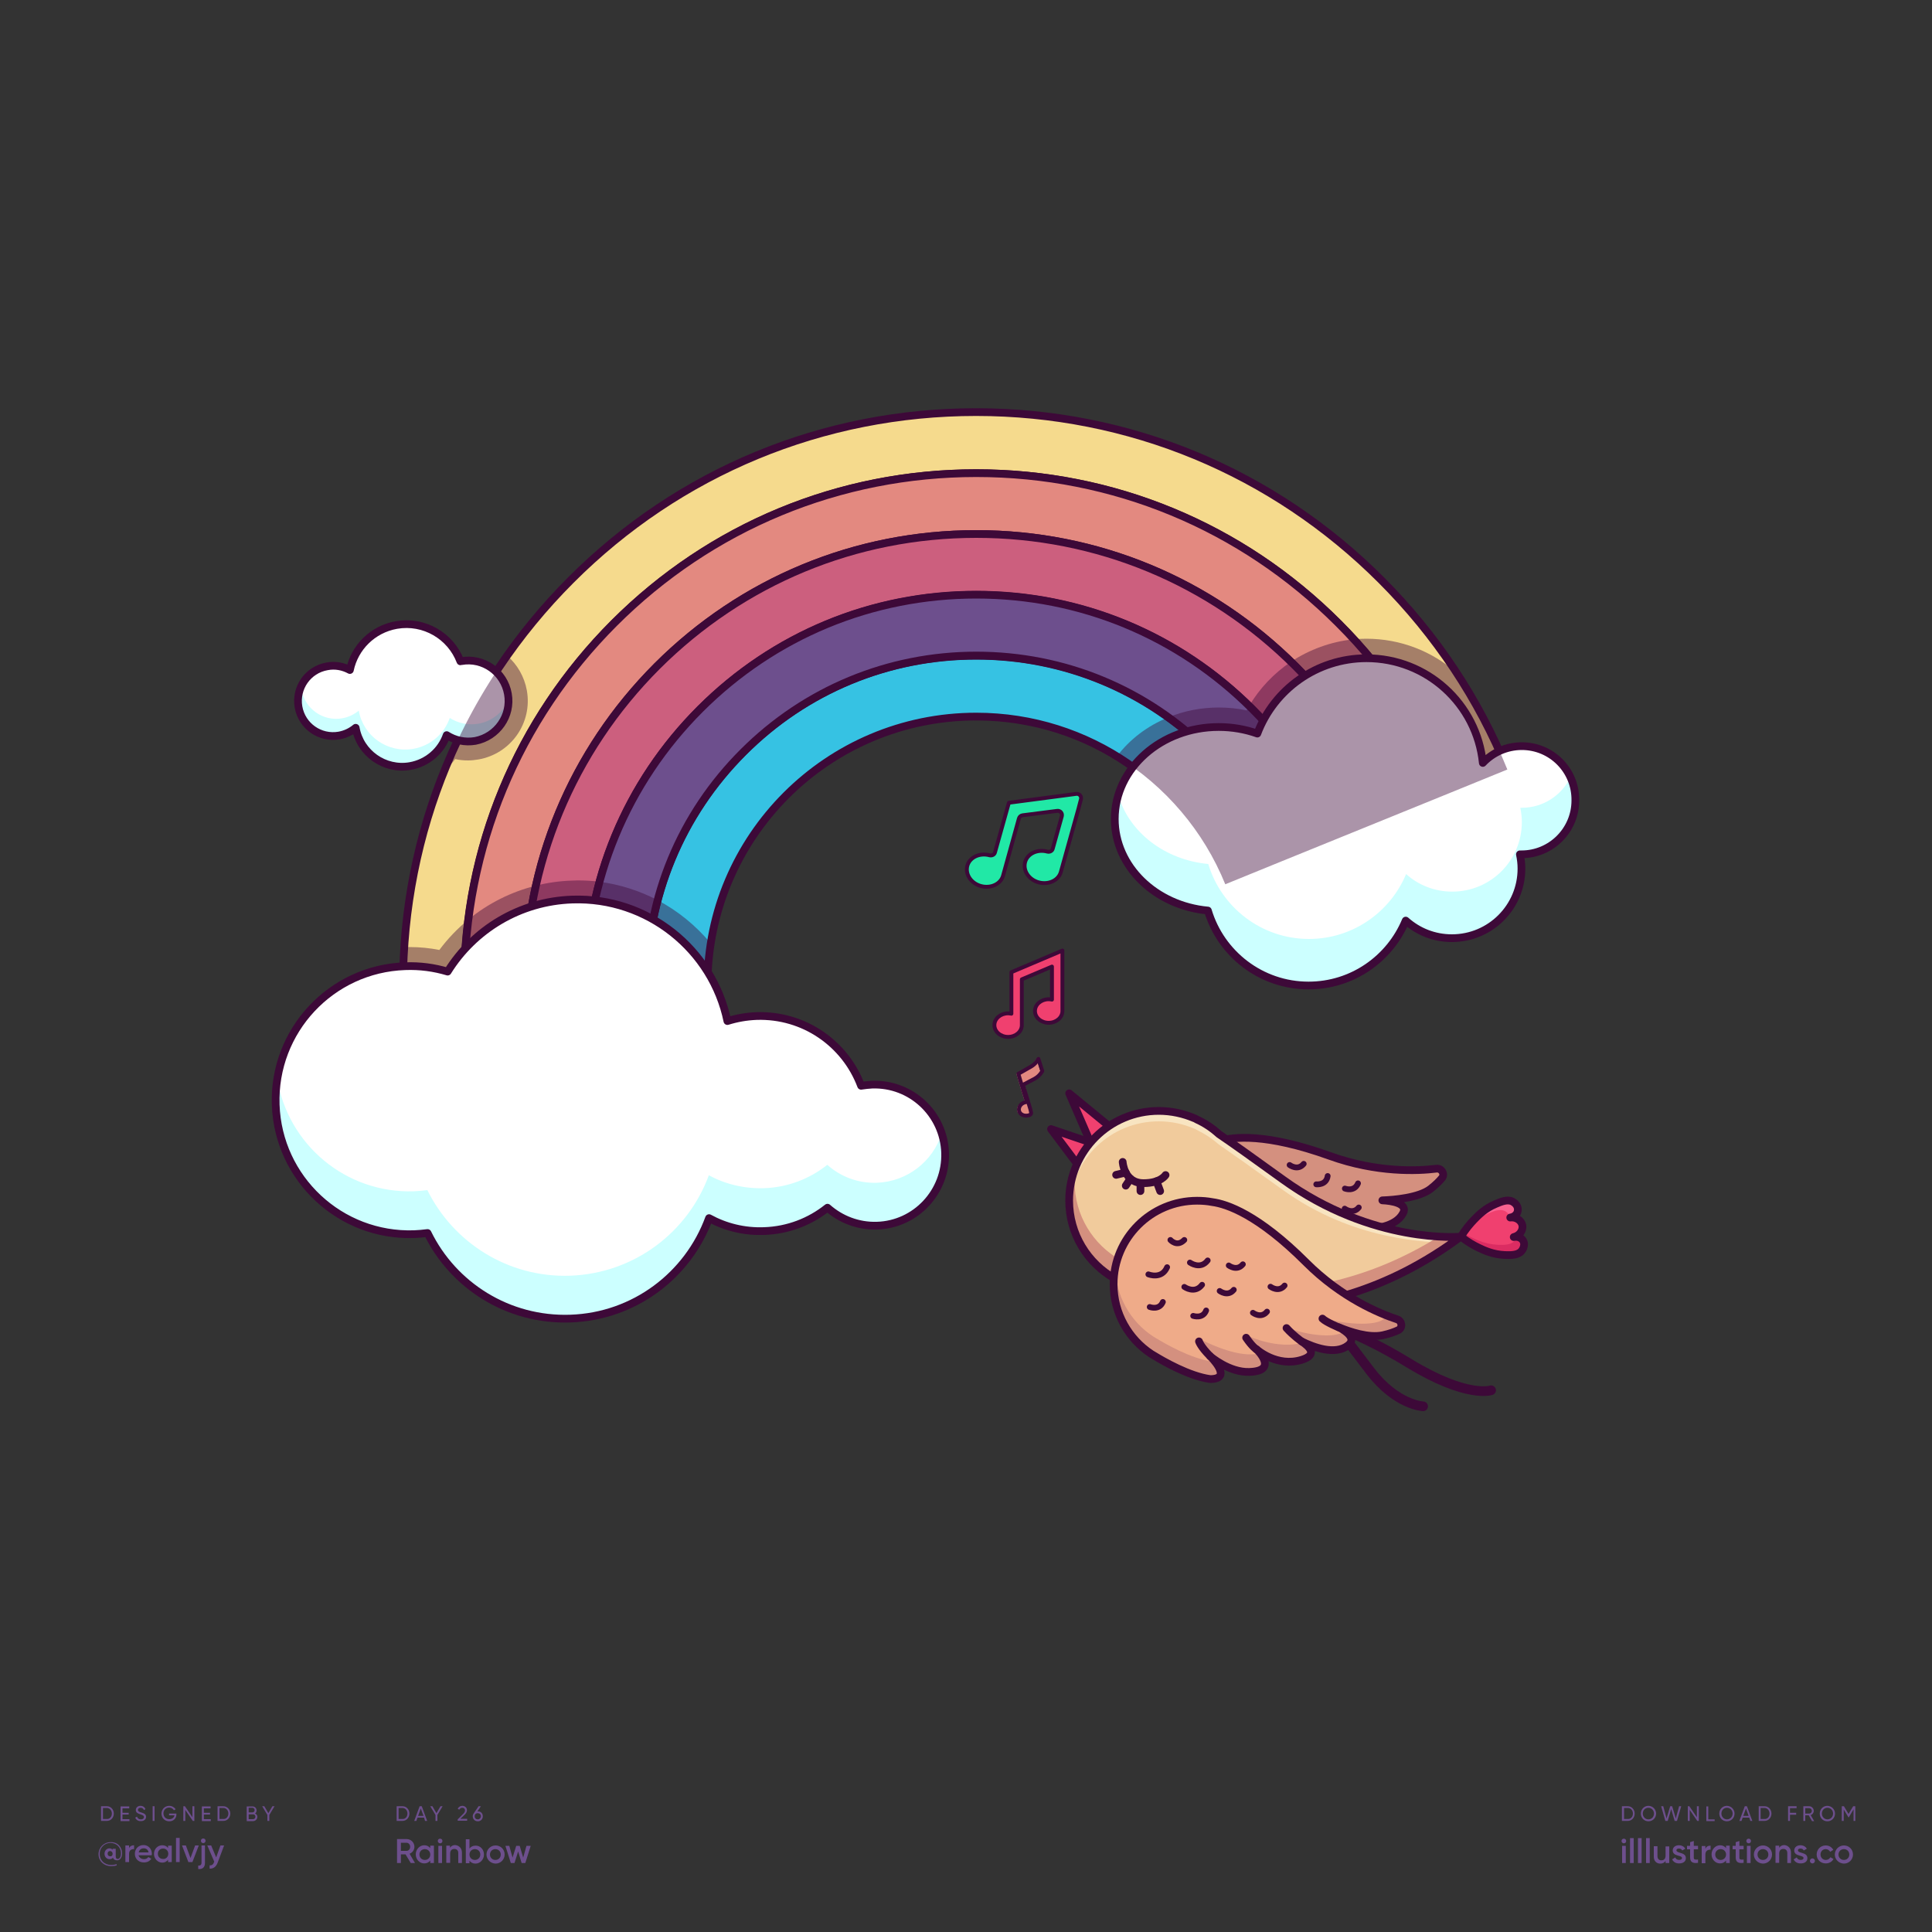 <?xml version="1.0" encoding="utf-8"?>
<!-- Generator: Adobe Illustrator 23.1.1, SVG Export Plug-In . SVG Version: 6.00 Build 0)  -->
<svg version="1.1" id="Layer_1" xmlns="http://www.w3.org/2000/svg" xmlns:xlink="http://www.w3.org/1999/xlink" x="0px" y="0px"
	 viewBox="0 0 1000 1000" style="enable-background:new 0 0 1000 1000;" xml:space="preserve">
<rect x="0" y="0" width="1000" height="1000" fill="#333333" stroke="none"/>
<style type="text/css">
	.st1{fill:#F5DA8D;}
	.st2{fill:none;stroke:#3D0938;stroke-width:4;stroke-linecap:round;stroke-linejoin:round;stroke-miterlimit:10;}
	.st3{fill:#E38980;}
	.st4{fill:#CC5F7E;}
	.st5{fill:#36C2E3;}
	.st6{fill:#6D4F8D;}
	.st7{fill:none;stroke:#3D0938;stroke-width:6;stroke-linecap:round;stroke-linejoin:round;stroke-miterlimit:10;}
	.st8{fill:#FFFFFF;}
	.st9{fill:#CCFFFF;}
	.st10{opacity:0.43;fill:#3D0938;}
	.st11{fill:#F0406F;}
	.st12{fill:#D4907F;}
	.st13{fill:none;stroke:#3D0938;stroke-width:5;stroke-linecap:round;stroke-linejoin:round;stroke-miterlimit:10;}
	.st14{fill:#DB2C62;}
	.st15{fill:#F96291;}
	.st16{fill:#F1CB9C;}
	.st17{fill:#F8E4C1;}
	.st18{fill:#EFAB89;}
	.st19{fill:none;stroke:#3D0938;stroke-width:3;stroke-linecap:round;stroke-linejoin:round;stroke-miterlimit:10;}
	.st20{fill:none;stroke:#3D0938;stroke-width:2;stroke-linecap:round;stroke-linejoin:round;stroke-miterlimit:10;}
	.st21{fill:#21E8A6;}
</style>
<g>
	<path id="XMLID_14_" class="st1" d="M259.6,609.9c-12.7-31.3-19.4-65.1-19.4-100c0-70.8,27.6-137.4,77.6-187.4
		c50.1-50.1,116.6-77.6,187.4-77.6s137.4,27.6,187.4,77.6c25.5,25.5,45.1,55.2,58.3,87.6l29.2-11.9c-14.7-36.2-36.7-69.5-65.2-98
		c-56-56-130.5-86.9-209.7-86.9s-153.7,30.8-209.7,86.9c-56,56-86.9,130.5-86.9,209.7c0,39,7.5,76.8,21.7,111.8L259.6,609.9z"/>
	<path id="XMLID_22_" class="st2" d="M259.6,609.9c-12.7-31.3-19.4-65.1-19.4-100c0-70.8,27.6-137.4,77.6-187.4
		c50.1-50.1,116.6-77.6,187.4-77.6s137.4,27.6,187.4,77.6c25.5,25.5,45.1,55.2,58.3,87.6l29.2-11.9c-14.7-36.2-36.7-69.5-65.2-98
		c-56-56-130.5-86.9-209.7-86.9s-153.7,30.8-209.7,86.9c-56,56-86.9,130.5-86.9,209.7c0,39,7.5,76.8,21.7,111.8L259.6,609.9z"/>
	<path id="XMLID_19_" class="st3" d="M288.8,598.1c-11.2-27.6-17.1-57.4-17.1-88.1c0-62.4,24.3-121,68.4-165.2
		c44.1-44.1,102.8-68.4,165.2-68.4s121,24.3,165.2,68.4c22.5,22.5,39.8,48.7,51.3,77.2l29.2-11.9c-13.2-32.4-32.8-62.2-58.3-87.6
		c-50.1-50.1-116.6-77.6-187.4-77.6s-137.4,27.6-187.4,77.6c-50.1,50.1-77.6,116.6-77.6,187.4c0,34.8,6.7,68.6,19.4,100L288.8,598.1
		z"/>
	<path id="XMLID_26_" class="st2" d="M288.8,598.1c-11.2-27.6-17.1-57.4-17.1-88.1c0-62.4,24.3-121,68.4-165.2
		c44.1-44.1,102.8-68.4,165.2-68.4s121,24.3,165.2,68.4c22.5,22.5,39.8,48.7,51.3,77.2l29.2-11.9c-13.2-32.4-32.8-62.2-58.3-87.6
		c-50.1-50.1-116.6-77.6-187.4-77.6s-137.4,27.6-187.4,77.6c-50.1,50.1-77.6,116.6-77.6,187.4c0,34.8,6.7,68.6,19.4,100L288.8,598.1
		z"/>
	<path id="XMLID_21_" class="st4" d="M318,586.2c-9.7-23.9-14.8-49.7-14.8-76.2c0-54,21-104.7,59.2-142.9
		c38.2-38.2,88.9-59.2,142.9-59.2c54,0,104.7,21,142.9,59.2c19.4,19.4,34.4,42.1,44.4,66.8l29.2-11.9
		c-11.6-28.6-28.9-54.8-51.3-77.2c-44.1-44.1-102.8-68.4-165.2-68.4s-121,24.3-165.2,68.4C296,388.9,271.7,447.6,271.7,510
		c0,30.7,5.9,60.5,17.1,88.1L318,586.2z"/>
	<path id="XMLID_18_" class="st2" d="M318,586.2c-9.7-23.9-14.8-49.7-14.8-76.2c0-54,21-104.7,59.2-142.9
		c38.2-38.2,88.9-59.2,142.9-59.2c54,0,104.7,21,142.9,59.2c19.4,19.4,34.4,42.1,44.4,66.8l29.2-11.9
		c-11.6-28.6-28.9-54.8-51.3-77.2c-44.1-44.1-102.8-68.4-165.2-68.4s-121,24.3-165.2,68.4C296,388.9,271.7,447.6,271.7,510
		c0,30.7,5.9,60.5,17.1,88.1L318,586.2z"/>
	<path id="XMLID_24_" class="st5" d="M376.4,562.5c-6.6-16.2-10.2-33.9-10.2-52.5c0-76.8,62.3-139.1,139.1-139.1
		c58.3,0,108.2,35.9,128.9,86.8l29.2-11.9c-8.5-20.9-21.1-40-37.5-56.4c-32.2-32.2-75.1-50-120.6-50c-45.6,0-88.4,17.7-120.6,50
		c-32.2,32.2-50,75.1-50,120.6c0,22.4,4.3,44.2,12.5,64.4L376.4,562.5z"/>
	<path id="XMLID_17_" class="st2" d="M376.4,562.5c-6.6-16.2-10.2-33.9-10.2-52.5c0-76.8,62.3-139.1,139.1-139.1
		c58.3,0,108.2,35.9,128.9,86.8l29.2-11.9c-8.5-20.9-21.1-40-37.5-56.4c-32.2-32.2-75.1-50-120.6-50c-45.6,0-88.4,17.7-120.6,50
		c-32.2,32.2-50,75.1-50,120.6c0,22.4,4.3,44.2,12.5,64.4L376.4,562.5z"/>
	<path id="XMLID_23_" class="st6" d="M347.2,574.3c-8.2-20.2-12.5-41.9-12.5-64.4c0-45.6,17.7-88.4,50-120.6
		c32.2-32.2,75.1-50,120.6-50c45.6,0,88.4,17.7,120.6,50c16.4,16.4,29,35.6,37.5,56.4l29.2-11.9c-10-24.7-25-47.4-44.4-66.8
		c-38.2-38.2-88.9-59.2-142.9-59.2c-54,0-104.7,21-142.9,59.2c-38.2,38.2-59.2,88.9-59.2,142.9c0,26.6,5.1,52.3,14.8,76.2
		L347.2,574.3z"/>
	<path id="XMLID_1_" class="st2" d="M347.2,574.3c-8.2-20.2-12.5-41.9-12.5-64.4c0-45.6,17.7-88.4,50-120.6
		c32.2-32.2,75.1-50,120.6-50c45.6,0,88.4,17.7,120.6,50c16.4,16.4,29,35.6,37.5,56.4l29.2-11.9c-10-24.7-25-47.4-44.4-66.8
		c-38.2-38.2-88.9-59.2-142.9-59.2c-54,0-104.7,21-142.9,59.2c-38.2,38.2-59.2,88.9-59.2,142.9c0,26.6,5.1,52.3,14.8,76.2
		L347.2,574.3z"/>
</g>
<line id="XMLID_11_" class="st7" x1="345.8" y1="539" x2="375.2" y2="539"/>
<line id="XMLID_12_" class="st7" x1="368.3" y1="539" x2="397.6" y2="539"/>
<path id="XMLID_15_" class="st8" d="M787.7,386.2c-7.9,0-15.1,3.3-20.2,8.7c-3.1-30.5-28.9-54.2-60.2-54.2
	c-25.8,0-47.9,16.2-56.5,39c-6.2-2.2-12.9-3.4-20-3.4c-29.7,0-53.8,21.3-53.8,47.6c0,24.6,21.1,44.9,48.2,47.4
	c6.7,22.4,27.5,38.8,52.1,38.8c22.7,0,42.1-13.9,50.3-33.6c6.4,5.7,14.7,9.1,23.9,9.1c19.9,0,36-16.1,36-36c0-2.6-0.3-5-0.8-7.4
	c0.3,0,0.5,0,0.8,0c15.4,0,27.9-12.5,27.9-27.9C815.6,398.7,803.1,386.2,787.7,386.2z"/>
<path id="XMLID_29_" class="st9" d="M787.7,418.1c-0.3,0-0.5,0-0.8,0c0.5,2.4,0.8,4.9,0.8,7.4c0,19.9-16.1,36-36,36
	c-9.2,0-17.6-3.4-23.9-9.1c-8.2,19.7-27.6,33.6-50.3,33.6c-24.6,0-45.4-16.4-52.1-38.8c-22.5-2.1-40.9-16.4-46.5-35.4
	c-1.1,3.8-1.7,7.9-1.7,12c0,24.6,21.1,44.9,48.2,47.4c6.7,22.4,27.5,38.8,52.1,38.8c22.7,0,42.1-13.9,50.3-33.6
	c6.4,5.7,14.7,9.1,23.9,9.1c19.9,0,36-16.1,36-36c0-2.6-0.3-5-0.8-7.4c0.3,0,0.5,0,0.8,0c15.4,0,27.9-12.5,27.9-27.9
	c0-4.3-1-8.4-2.7-12C808.4,411.6,798.8,418.1,787.7,418.1z"/>
<path id="XMLID_176_" class="st10" d="M780.2,398.3L751,410.2l-87.6,35.6l-29.2,11.9c-11.2-27.6-31-50.8-56.1-66.2
	c6.6-8.8,15.8-15.8,26.6-20.2c8-3.3,16.9-5.1,26.2-5.1c4.9,0,9.7,0.5,14.4,1.5c0.4-0.7,0.8-1.5,1.2-2.2c5.4-9.2,12.9-17,21.6-22.9
	c9.6-6.4,20.8-10.5,32.5-11.7c2.2-0.2,4.4-0.3,6.6-0.3c17.7,0,34,6.5,46.4,17.4C764.2,363.9,773.1,380.8,780.2,398.3z"/>
<path id="XMLID_16_" class="st2" d="M787.7,386.2c-7.9,0-15.1,3.3-20.2,8.7c-3.1-30.5-28.9-54.2-60.2-54.2
	c-25.8,0-47.9,16.2-56.5,39c-6.2-2.2-12.9-3.4-20-3.4c-29.7,0-53.8,21.3-53.8,47.6c0,24.6,21.1,44.9,48.2,47.4
	c6.7,22.4,27.5,38.8,52.1,38.8c22.7,0,42.1-13.9,50.3-33.6c6.4,5.7,14.7,9.1,23.9,9.1c19.9,0,36-16.1,36-36c0-2.6-0.3-5-0.8-7.4
	c0.3,0,0.5,0,0.8,0c15.4,0,27.9-12.5,27.9-27.9C815.6,398.7,803.1,386.2,787.7,386.2z"/>
<path id="XMLID_175_" class="st10" d="M376.4,562.5l-29.2,11.9l-58.4,23.7L259.6,610l-29.2,11.9c-14.3-35-21.7-72.9-21.7-111.8
	c0-6.7,0.2-13.3,0.7-19.9c0.9,0,1.8,0,2.7,0c5.2,0,10.3,0.5,15.3,1.5c4.4-5.9,9.4-11.1,15-15.7c10.2-8.4,22.2-14.4,35-17.6
	c6-1.5,12.2-2.4,18.5-2.6c1,0,2-0.1,3.1-0.1c3.8,0,7.6,0.2,11.3,0.7c10.7,1.4,20.8,4.7,30,9.5c10.5,5.5,19.9,13.2,27.5,22.3
	c-1.1,7.1-1.7,14.4-1.7,21.8C366.2,528.6,369.8,546.3,376.4,562.5z"/>
<path id="XMLID_13_" class="st8" d="M489.2,596.7c-0.7-20.2-17.6-36-37.8-35.3c-1.9,0.1-3.8,0.3-5.7,0.6
	c-8.2-21.8-29.5-36.9-54.1-36.1c-5.3,0.2-10.3,1.1-15.1,2.6c-7.7-37-41.2-64.2-80.2-62.9c-27.4,0.9-51.1,15.6-64.6,37.3
	c-7-2.1-14.4-3.1-22-2.8c-38.3,1.3-68.3,33.4-67,71.7c1.3,38.3,33.4,68.3,71.7,67c2.3-0.1,4.6-0.3,6.9-0.6
	c13.3,27.2,41.7,45.4,73.9,44.3c33.2-1.1,61-22.5,71.8-52c8.4,4.6,18.2,7.1,28.5,6.7c12.4-0.4,23.8-4.9,32.8-12.1
	c6.8,6,15.8,9.6,25.6,9.3C474,633.8,489.8,616.9,489.2,596.7z"/>
<path id="XMLID_28_" class="st9" d="M487.4,586.8c-4.6,14.3-17.7,24.8-33.6,25.4c-9.8,0.3-18.8-3.2-25.6-9.3
	c-9,7.2-20.4,11.7-32.8,12.1c-10.3,0.3-20.1-2.1-28.5-6.7c-10.8,29.4-38.5,50.8-71.8,52c-32.2,1.1-60.5-17.2-73.9-44.3
	c-2.3,0.3-4.6,0.5-6.9,0.6c-35.3,1.2-65.3-24.2-70.8-58.2c-0.7,4.4-1,8.9-0.9,13.6c1.3,38.3,33.4,68.3,71.7,67
	c2.3-0.1,4.6-0.3,6.9-0.6c13.3,27.2,41.7,45.4,73.9,44.3c33.2-1.1,61-22.5,71.8-52c8.4,4.6,18.2,7.1,28.5,6.7
	c12.4-0.4,23.8-4.9,32.8-12.1c6.8,6,15.8,9.6,25.6,9.3c20.2-0.7,36-17.6,35.3-37.8C489.1,593.3,488.4,589.9,487.4,586.8z"/>
<path id="XMLID_96_" class="st2" d="M489.2,596.7c-0.7-20.2-17.6-36-37.8-35.3c-1.9,0.1-3.8,0.3-5.7,0.6
	c-8.2-21.8-29.5-36.9-54.1-36.1c-5.3,0.2-10.3,1.1-15.1,2.6c-7.7-37-41.2-64.2-80.2-62.9c-27.4,0.9-51.1,15.6-64.6,37.3
	c-7-2.1-14.4-3.1-22-2.8c-38.3,1.3-68.3,33.4-67,71.7c1.3,38.3,33.4,68.3,71.7,67c2.3-0.1,4.6-0.3,6.9-0.6
	c13.3,27.2,41.7,45.4,73.9,44.3c33.2-1.1,61-22.5,71.8-52c8.4,4.6,18.2,7.1,28.5,6.7c12.4-0.4,23.8-4.9,32.8-12.1
	c6.8,6,15.8,9.6,25.6,9.3C474,633.8,489.8,616.9,489.2,596.7z"/>
<g>
	<polygon id="XMLID_67_" class="st11" points="544,584.4 557.5,602.4 564.4,591.3 	"/>
	<polygon id="XMLID_114_" class="st2" points="544,584.4 557.5,602.4 564.4,591.3 	"/>
	<polygon id="XMLID_66_" class="st11" points="553.4,565.9 564.4,591.3 576.3,584.7 	"/>
	<polygon id="XMLID_115_" class="st2" points="553.4,565.9 564.4,591.3 576.3,584.7 	"/>
	<path id="XMLID_64_" class="st12" d="M743.5,604.9c-9.5,1.2-30.8,2.2-55.2-6.6c-33.1-11.9-50-9.9-57.3-7.7c0,0,0,0,0,0
		c-2.5,0.7-5,1.6-7.5,2.7c-21.6,10.1-30.9,35.9-20.7,57.4c6.4,13.7,19.1,22.4,33,24.4c0,0,0,0,0,0s0.4,0.1,1.2,0.1
		c0.2,0,0.4,0,0.6,0.1c5.2,0.6,20.8,1.9,31.4-1.4c11-5.2-5-10.7-5-10.7s12.5,3.5,21.9-1.3c13.8-7.1-1.6-12.1-1.6-12.1
		s13.6,4.1,23.6-5.1c6.3-5.8,0.8-7.8-4.2-8.5c7,0.1,18.6-0.9,22.5-8.2c2.8-5.2-3.5-6.4-8.2-6.6c5.9-0.2,16.4-1.4,22.4-6
		c2.8-2.2,4.7-4.1,6-5.7C748,607.7,746.2,604.6,743.5,604.9z"/>
	<path id="XMLID_62_" class="st2" d="M743.5,604.9c-9.5,1.2-30.8,2.2-55.2-6.6c-33.1-11.9-50-9.9-57.3-7.7c0,0,0,0,0,0
		c-2.5,0.7-5,1.6-7.5,2.7c-21.6,10.1-30.9,35.9-20.7,57.4c6.4,13.7,19.1,22.4,33,24.4c0,0,0,0,0,0s0.4,0.1,1.2,0.1
		c0.2,0,0.4,0,0.6,0.1c5.2,0.6,20.8,1.9,31.4-1.4c11-5.2-5-10.7-5-10.7s12.5,3.5,21.9-1.3c13.8-7.1-1.6-12.1-1.6-12.1
		s13.6,4.1,23.6-5.1c6.3-5.8,0.8-7.8-4.2-8.5c7,0.1,18.6-0.9,22.5-8.2c2.8-5.2-6.1-6.5-10.7-6.7c5.9-0.2,18.9-1.3,24.9-5.9
		c2.8-2.2,4.7-4.1,6-5.7C748,607.7,746.2,604.6,743.5,604.9z"/>
	<path id="XMLID_98_" class="st13" d="M678.9,682.6c0,0,20.8,4.8,50.6,23.1c29.9,18.2,42.3,13.9,42.3,13.9"/>
	<path id="XMLID_107_" class="st13" d="M736.6,727.9c0,0-13.7-0.5-27.3-18.2s-19-26.2-24.7-26.6"/>
	<path id="XMLID_65_" class="st11" d="M787.4,647.7c0.9-1,1.7-2.7,1.4-4.4c-0.1-0.4-0.4-1.5-1.4-2.2c-1-0.8-2.4-1.1-3.9-0.8
		c3-0.7,4.9-3.4,4.5-6c0,0,0,0,0,0c0,0,0,0,0,0c-0.5-2.6-3.3-4.5-6.3-4.1c1.5-0.2,2.7-1,3.4-2.1c0.6-1,0.6-2.1,0.5-2.6
		c-0.2-1.7-1.6-3-2.8-3.6c-2.6-1.3-5.9,0.1-8.7,1.3c-5.5,2.3-8.9,5.8-11.3,8.3c-1.8,1.9-4.3,4.7-6.6,8.6c0,0,0,0,0,0c0,0,0,0,0,0
		c3.5,2.8,6.8,4.6,9.1,5.7c3.1,1.5,7.5,3.5,13.5,3.8C781.8,649.7,785.4,649.8,787.4,647.7z"/>
	<g id="XMLID_106_">
		<path id="XMLID_109_" class="st14" d="M786.9,643.3c-0.1-0.4-0.4-1.5-1.4-2.2c-0.2-0.1-0.4-0.2-0.6-0.4c-0.3,0.7-0.7,1.2-1.1,1.7
			c-2,2.1-5.6,2-8.6,1.9c-6-0.3-10.4-2.3-13.5-3.8c-1.6-0.7-3.5-1.8-5.7-3.2c-0.6,0.9-1.2,1.8-1.8,2.8c0,0,0,0,0,0c0,0,0,0,0,0
			c3.5,2.8,6.8,4.6,9.1,5.7c3.1,1.5,7.5,3.5,13.5,3.8c3,0.1,6.6,0.2,8.6-1.9C786.5,646.7,787.3,645,786.9,643.3z"/>
		<path id="XMLID_167_" class="st14" d="M781.6,622.9c-0.7,1.1-1.9,1.9-3.4,2.1c2.2-0.3,4.3,0.7,5.4,2.2c0.2-0.7,0.1-1.3,0.1-1.6
			c-0.2-1.3-1-2.4-1.9-3.1C781.7,622.6,781.7,622.7,781.6,622.9z"/>
	</g>
	<g id="XMLID_99_">
		<path id="XMLID_100_" class="st15" d="M754.3,640c0.3,0.2,0.6,0.4,0.9,0.7c1.3-1.8,2.6-3.2,3.7-4.3c2.4-2.5,5.8-5.9,11.3-8.3
			c2.8-1.2,6.1-2.5,8.7-1.3c1,0.5,2.1,1.5,2.6,2.8c0.7-0.4,1.3-0.9,1.7-1.5c0.6-1,0.6-2.1,0.5-2.6c-0.2-1.7-1.6-3-2.8-3.6
			c-2.6-1.3-5.9,0.1-8.7,1.3c-5.5,2.3-8.9,5.8-11.3,8.3C759.1,633.4,756.6,636.2,754.3,640C754.3,640,754.3,640,754.3,640
			C754.3,640,754.3,640,754.3,640z"/>
	</g>
	<path id="XMLID_8_" class="st2" d="M787.4,647.7c0.9-1,1.7-2.7,1.4-4.4c-0.1-0.4-0.4-1.5-1.4-2.2c-1-0.8-2.4-1.1-3.9-0.8
		c3-0.7,4.9-3.4,4.5-6c0,0,0,0,0,0c0,0,0,0,0,0c-0.5-2.6-3.3-4.5-6.3-4.1c1.5-0.2,2.7-1,3.4-2.1c0.6-1,0.6-2.1,0.5-2.6
		c-0.2-1.7-1.6-3-2.8-3.6c-2.6-1.3-5.9,0.1-8.7,1.3c-5.5,2.3-8.9,5.8-11.3,8.3c-1.8,1.9-4.3,4.7-6.6,8.6c0,0,0,0,0,0c0,0,0,0,0,0
		c3.5,2.8,6.8,4.6,9.1,5.7c3.1,1.5,7.5,3.5,13.5,3.8C781.8,649.7,785.4,649.8,787.4,647.7z"/>
	<path id="XMLID_57_" class="st16" d="M756.1,640.1c0,0-45.5,4.1-92.1-29.6c-15.9-11.5-26.3-18.9-33.1-23.5c-3.3-3-7.1-5.6-11.3-7.5
		c-1.5-0.9-1.4-0.7-1.4-0.7l0,0c-5.6-2.4-11.9-3.8-18.4-3.8c-25.6,0-46.4,20.8-46.4,46.4c0,17.4,9.6,32.6,23.8,40.5l0,0
		c0,0,0.1,0.1,0.3,0.1c1.8,1,3.7,1.8,5.6,2.6C604.1,673.4,678.3,697.9,756.1,640.1z"/>
	<path id="XMLID_95_" class="st17" d="M599.8,580.4c6.5,0,12.8,1.4,18.4,3.8l0,0c0,0-0.1-0.2,1.4,0.7c4.1,2,7.9,4.5,11.3,7.5
		c6.8,4.7,17.1,12,33.1,23.5c36.2,26.1,74,27.2,88.1,27.4c2.1-1.5,1.9-0.6,4-2.2c0,0-45.5,4.1-92.1-29.6
		c-15.9-11.5-26.3-18.9-33.1-23.5c-3.3-3-7.1-5.6-11.3-7.5c-1.5-0.9-1.4-0.7-1.4-0.7l0,0c-5.6-2.4-11.9-3.8-18.4-3.8
		c-25.6,0-46.4,20.8-46.4,46.4c0,0.7,0,1.3,0.1,1.9C554.8,599.8,575,580.4,599.8,580.4z"/>
	<path id="XMLID_68_" class="st12" d="M744.8,640c-72.5,45.3-139.2,23.3-158.9,14.9c-1.9-0.7-3.8-1.6-5.6-2.6
		c-0.2-0.1-0.3-0.1-0.3-0.1l0,0c-14.2-7.9-23.8-23.1-23.8-40.5c0-2.8,0.3-5.5,0.7-8.2c-2.3,5.5-3.6,11.5-3.6,17.8
		c0,17.4,9.6,32.6,23.8,40.5l0,0c0,0,0.1,0.1,0.3,0.1c1.8,1,3.7,1.8,5.6,2.6c21,8.9,95.2,33.3,173-24.5
		C756.1,640.1,751.9,640.4,744.8,640z"/>
	<path id="XMLID_112_" class="st2" d="M756.1,640.1c0,0-45.5,4.1-92.1-29.6c-15.9-11.5-26.3-18.9-33.1-23.5c-3.3-3-7.1-5.6-11.3-7.5
		c-1.5-0.9-1.4-0.7-1.4-0.7l0,0c-5.6-2.4-11.9-3.8-18.4-3.8c-25.6,0-46.4,20.8-46.4,46.4c0,17.4,9.6,32.6,23.8,40.5l0,0
		c0,0,0.1,0.1,0.3,0.1c1.8,1,3.7,1.8,5.6,2.6C604.1,673.4,678.3,697.9,756.1,640.1z"/>
	<path id="XMLID_63_" class="st18" d="M723.2,682.9c-9.1-3-28.8-11.1-47.1-29.4c-24.9-24.9-41.1-30.3-48.6-31.3c0,0,0,0,0,0
		c-2.6-0.5-5.2-0.7-7.9-0.7c-23.8,0-43.2,19.3-43.2,43.2c0,15.1,7.8,28.4,19.5,36.1l0,0c0,0,0.4,0.2,1,0.6c0.2,0.1,0.3,0.2,0.5,0.3
		c4.4,2.7,18,10.6,29,12.1c12.2,0,0-11.8,0-11.8s9.8,8.5,20.3,8.1c15.5-0.5,3.7-11.7,3.7-11.7s10.5,9.5,23.5,5.4
		c8.2-2.6,4-6.7-0.2-9.5c6.3,3.1,17.2,7.2,23.9,2.2c4.7-3.5-0.5-7.3-4.6-9.5c5.5,2.3,15.4,5.7,22.8,4.1c3.5-0.8,6-1.7,7.9-2.6
		C726.1,687.4,725.8,683.8,723.2,682.9z"/>
	<g id="XMLID_27_">
		<path id="XMLID_101_" class="st12" d="M627.3,704.7c-11-1.5-24.6-9.4-29-12.1c-0.2-0.1-0.3-0.2-0.5-0.3c-0.6-0.4-1-0.6-1-0.6l0,0
			c-11.7-7.7-19.5-21-19.5-36.1c0-0.1,0-0.2,0-0.3c-0.7,3-1,6.1-1,9.3c0,15.1,7.8,28.4,19.5,36.1l0,0c0,0,0.4,0.2,1,0.6
			c0.2,0.1,0.3,0.2,0.5,0.3c4.4,2.7,18,10.6,29,12.1c8.4,0,5.2-5.6,2.5-9.1C628.3,704.7,627.8,704.7,627.3,704.7z"/>
		<path id="XMLID_103_" class="st12" d="M723.2,682.9c-1.1-0.4-2.4-0.8-3.9-1.4c-0.8,0.2-2-0.1-2.6,0.6c-3.7,5.2-24.3,2.7-29.7,0.4
			c4.1,2.2,3.3,3.3,11.6,4.9c0.7,0.1-1.1,0.7-1.7,1c5.6,2,13,3.9,18.9,2.6c3.5-0.8,6-1.7,7.9-2.6
			C726.1,687.4,725.8,683.8,723.2,682.9z"/>
		<path id="XMLID_111_" class="st12" d="M647.6,701c-10.6,0.4-25.5-7.4-25.5-7.4c-2.3,1.7-3.5-0.5,7.6,10.8
			c3.8,2.5,10.1,5.8,16.8,5.6c11.3-0.4,8.1-6.4,5.5-9.6C651,700.8,649.5,701,647.6,701z"/>
		<path id="XMLID_118_" class="st12" d="M674.5,694.9c-12.9,3.8-28.2-3.3-28.2-3.3s0.9,3.7,6.4,8.6c3.8,2.5,11.8,6.5,21.1,3.6
			C681.5,701.4,678.4,697.6,674.5,694.9z"/>
		<path id="XMLID_119_" class="st12" d="M696,688.9c-5.3,4.7-23.1,1.2-28.7-1.5c4.2,2.7,4.2,4.9,7.5,7.4c0,0-0.1,0-0.1,0
			c6.4,3,16.5,6.4,22.8,1.7C701.1,693.9,699.1,691.1,696,688.9z"/>
	</g>
	<path id="XMLID_113_" class="st2" d="M723.2,682.9c-9.1-3-28.8-11.1-47.1-29.4c-24.9-24.9-41.1-30.3-48.6-31.3c0,0,0,0,0,0
		c-2.6-0.5-5.2-0.7-7.9-0.7c-23.8,0-43.2,19.3-43.2,43.2c0,15.1,7.8,28.4,19.5,36.1l0,0c0,0,0.4,0.2,1,0.6c0.2,0.1,0.3,0.2,0.5,0.3
		c4.4,2.7,18,10.6,29,12.1c12.2,0,0-11.8,0-11.8s9.8,8.5,20.3,8.1c15.5-0.5,3.7-11.7,3.7-11.7s10.5,9.5,23.5,5.4
		c8.2-2.6,4-6.7-0.2-9.5c6.3,3.1,17.2,7.2,23.9,2.2c4.7-3.5-0.5-7.3-4.6-9.5c5.5,2.3,15.4,5.7,22.8,4.1c3.5-0.8,6-1.7,7.9-2.6
		C726.1,687.4,725.8,683.8,723.2,682.9z"/>
	<path id="XMLID_30_" class="st2" d="M581.1,601.4c0,0,0.6,11,10.8,11c8.9,0,11.4-4.2,11.4-4.2"/>
	<line id="XMLID_58_" class="st2" x1="577.7" y1="608.1" x2="582.7" y2="606.9"/>
	<line id="XMLID_59_" class="st2" x1="582.7" y1="613.7" x2="585.1" y2="610.1"/>
	<line id="XMLID_60_" class="st2" x1="590.3" y1="612.4" x2="590.3" y2="616.5"/>
	<line id="XMLID_61_" class="st2" x1="598.6" y1="611.4" x2="600.5" y2="616.5"/>
	<path id="XMLID_69_" class="st19" d="M605.8,641.8c0,0,3.4,3.9,7.2,0"/>
	<path id="XMLID_70_" class="st19" d="M594.4,659.6c0,0,6.9,2.8,9.7-3.7"/>
	<path id="XMLID_71_" class="st19" d="M595.1,676.5c0,0,4.9,1.9,6.8-2.6"/>
	<path id="XMLID_74_" class="st19" d="M636,655c0,0,4.2,3.2,7.3-0.6"/>
	<path id="XMLID_77_" class="st19" d="M648.5,679.5c0,0,4.2,3.2,7.3-0.6"/>
	<path id="XMLID_78_" class="st19" d="M657.6,666c0,0,4.2,3.2,7.3-0.6"/>
	<path id="XMLID_75_" class="st19" d="M631.3,668.2c0,0,4.2,3.2,7.3-0.6"/>
	<path id="XMLID_9_" class="st19" d="M667.5,603c0,0,4.2,3.2,7.3-0.6"/>
	<path id="XMLID_7_" class="st19" d="M696,625.6c0,0,4.2,3.2,7.3-0.6"/>
	<path id="XMLID_6_" class="st19" d="M696.1,615.2c0,0,4.9,1.9,6.8-2.7"/>
	<path id="XMLID_3_" class="st19" d="M681.3,613c0,0,5.2,0.6,5.9-4.3"/>
	<path id="XMLID_76_" class="st19" d="M617.6,681.1c0,0,5,1.7,6.7-2.8"/>
	<path id="XMLID_72_" class="st19" d="M615.9,653.5c0,0,5.4,3.9,9.2-1.1"/>
	<path id="XMLID_73_" class="st19" d="M613,666.1c0,0,5.4,3.9,9.2-1.1"/>
	<path id="XMLID_79_" class="st2" d="M620.6,694.3c0,0,0.8,2.7,5.7,7.6"/>
	<path id="XMLID_80_" class="st2" d="M650.3,698.4c0,0-2.1-1.3-5.3-6"/>
	<path id="XMLID_81_" class="st2" d="M673.7,694.3c0,0-4.3-3-7.8-6.9"/>
	<path id="XMLID_110_" class="st2" d="M693,687.1c0,0-6.7-2.8-8.5-4.6"/>
</g>
<g>
	<g>
		<g>
			<path class="st6" d="M63.2,959.2c0,2.5-1.2,3.7-2.6,3.7c-1.1,0-1.9-0.5-2.1-1.4c-0.4,0.5-1,0.8-1.8,0.8c-1.5,0-2.6-1.2-2.6-2.8
				c0-1.6,1.1-2.8,2.6-2.8c0.7,0,1.2,0.3,1.6,0.7v-0.5h1.6v3.9c0,0.8,0.3,1.4,1,1.4c0.9,0,1.7-0.9,1.7-3c0-3-2.3-5.3-5.4-5.3
				c-3.1,0-5.6,2.4-5.6,5.7c0,3.3,2.5,5.7,5.9,5.7c1.1,0,2.1-0.2,2.9-0.4v0.6c-0.8,0.3-1.7,0.4-2.9,0.4c-3.7,0-6.5-2.6-6.5-6.2
				c0-3.4,2.7-6.2,6.2-6.2C61.1,953.3,63.2,956.4,63.2,959.2z M58.3,959.5c0-0.8-0.6-1.4-1.3-1.4c-0.8,0-1.3,0.5-1.3,1.4
				c0,0.8,0.6,1.3,1.3,1.3C57.8,960.9,58.3,960.3,58.3,959.5z"/>
		</g>
		<g>
			<path class="st6" d="M69.4,955.1v2c-1.2-0.1-2.6,0.5-2.6,2.4v4.3h-1.9v-8.6h1.9v1.4C67.3,955.5,68.3,955.1,69.4,955.1z"/>
		</g>
		<g>
			<path class="st6" d="M74.6,962.3c1,0,1.8-0.5,2.2-1.1l1.5,0.9c-0.8,1.2-2.1,1.9-3.8,1.9c-2.8,0-4.7-1.9-4.7-4.5
				c0-2.5,1.8-4.5,4.5-4.5c2.6,0,4.3,2.1,4.3,4.5c0,0.3,0,0.5-0.1,0.8h-6.8C72.1,961.6,73.2,962.3,74.6,962.3z M76.9,958.8
				c-0.3-1.5-1.3-2.1-2.5-2.1c-1.4,0-2.3,0.8-2.6,2.1H76.9z"/>
		</g>
		<g>
			<path class="st6" d="M88.9,955.2v8.6h-1.9v-1.2c-0.7,0.9-1.7,1.5-3,1.5c-2.3,0-4.3-2-4.3-4.5c0-2.6,1.9-4.5,4.3-4.5
				c1.3,0,2.3,0.5,3,1.4v-1.2H88.9z M87.1,959.5c0-1.6-1.2-2.7-2.7-2.7c-1.5,0-2.7,1.1-2.7,2.7c0,1.6,1.2,2.7,2.7,2.7
				C85.9,962.3,87.1,961.1,87.1,959.5z"/>
		</g>
		<g>
			<path class="st6" d="M91.1,951.3H93v12.5h-1.9V951.3z"/>
		</g>
		<g>
			<path class="st6" d="M102.9,955.2l-3.3,8.6h-2.1l-3.3-8.6h2l2.4,6.5l2.4-6.5H102.9z"/>
		</g>
		<g>
			<path class="st6" d="M104.2,955.2h1.9v8.9c0,2.4-1.2,3.5-3.5,3.3v-1.8c1.1,0.1,1.7-0.3,1.7-1.5V955.2z M104,952.8
				c0-0.7,0.5-1.2,1.2-1.2c0.7,0,1.2,0.5,1.2,1.2c0,0.6-0.5,1.2-1.2,1.2C104.5,954,104,953.4,104,952.8z"/>
		</g>
		<g>
			<path class="st6" d="M116,955.2l-3.3,8.8c-0.8,2.2-2.2,3.3-4.2,3.2v-1.7c1.2,0.1,1.9-0.5,2.3-1.7l0.1-0.2l-3.6-8.4h2l2.6,6.2
				l2.2-6.2H116z"/>
		</g>
	</g>
	<g>
		<path class="st6" d="M211.9,938.7c0,2.1-1.5,3.8-3.6,3.8h-3v-7.6h3C210.4,934.9,211.9,936.6,211.9,938.7z M210.9,938.7
			c0-1.6-1.1-2.9-2.6-2.9h-2v5.7h2C209.8,941.6,210.9,940.3,210.9,938.7z"/>
		<path class="st6" d="M219.5,940.8h-3.4l-0.6,1.7h-1.1l2.8-7.6h1.1l2.8,7.6h-1.1L219.5,940.8z M219.2,939.9l-1.4-3.8l-1.4,3.8
			H219.2z"/>
		<path class="st6" d="M226.4,939.4v3.1h-1v-3.1l-2.7-4.5h1.1l2.1,3.6l2.1-3.6h1.1L226.4,939.4z"/>
		<path class="st6" d="M236.9,941.7l2.7-2.7c0.6-0.6,1.1-1.2,1.1-1.9c0-0.9-0.6-1.4-1.4-1.4c-0.7,0-1.2,0.3-1.6,1l-0.8-0.5
			c0.5-1,1.4-1.5,2.4-1.5c1.2,0,2.4,0.8,2.4,2.3c0,0.9-0.6,1.8-1.4,2.5l-2,1.9h3.5v1h-4.9V941.7z"/>
		<path class="st6" d="M249.9,940.1c0,1.5-1.1,2.6-2.6,2.6c-1.5,0-2.6-1.1-2.6-2.6c0-0.6,0.2-1.1,0.5-1.5l2.5-3.7h1.2l-1.8,2.7
			c0.1,0,0.2,0,0.4,0C248.8,937.5,249.9,938.6,249.9,940.1z M248.9,940.1c0-1-0.7-1.6-1.6-1.6c-1,0-1.6,0.6-1.6,1.6s0.7,1.6,1.6,1.6
			C248.2,941.7,248.9,941,248.9,940.1z"/>
	</g>
	<g>
		<path class="st6" d="M58.9,938.7c0,2.1-1.5,3.8-3.6,3.8h-3v-7.6h3C57.4,934.9,58.9,936.6,58.9,938.7z M57.9,938.7
			c0-1.6-1.1-2.9-2.6-2.9h-2v5.7h2C56.8,941.6,57.9,940.3,57.9,938.7z"/>
		<path class="st6" d="M67,941.6v1h-4.6v-7.6h4.5v1h-3.5v2.3h3.2v0.9h-3.2v2.4H67z"/>
		<path class="st6" d="M70,940.8l0.9-0.5c0.3,0.8,0.9,1.4,2,1.4c1.1,0,1.6-0.5,1.6-1.2c0-0.8-0.7-1-1.8-1.4
			c-1.2-0.4-2.4-0.8-2.4-2.2c0-1.4,1.1-2.2,2.4-2.2c1.3,0,2.2,0.7,2.6,1.7l-0.8,0.5c-0.3-0.7-0.8-1.2-1.7-1.2
			c-0.8,0-1.4,0.4-1.4,1.1c0,0.7,0.5,1,1.6,1.3c1.3,0.4,2.6,0.8,2.6,2.3c0,1.3-1.1,2.2-2.6,2.2C71.5,942.7,70.4,941.9,70,940.8z"/>
		<path class="st6" d="M80,934.9v7.6h-1v-7.6H80z"/>
		<path class="st6" d="M91.3,939.2c0,1.9-1.4,3.5-3.7,3.5c-2.4,0-4-1.8-4-4c0-2.2,1.7-4,4-4c1.4,0,2.7,0.8,3.3,1.8l-0.9,0.5
			c-0.4-0.8-1.4-1.4-2.4-1.4c-1.8,0-3,1.3-3,3c0,1.7,1.2,3,3,3c1.6,0,2.5-0.9,2.7-2h-2.8v-0.9h3.8V939.2z"/>
		<path class="st6" d="M100.6,934.9v7.6h-0.8l-3.9-5.7v5.7h-1v-7.6h0.8l3.9,5.7v-5.7H100.6z"/>
		<path class="st6" d="M109.1,941.6v1h-4.6v-7.6h4.5v1h-3.5v2.3h3.2v0.9h-3.2v2.4H109.1z"/>
		<path class="st6" d="M119.2,938.7c0,2.1-1.5,3.8-3.6,3.8h-3v-7.6h3C117.6,934.9,119.2,936.6,119.2,938.7z M118.2,938.7
			c0-1.6-1.1-2.9-2.6-2.9h-2v5.7h2C117.1,941.6,118.2,940.3,118.2,938.7z"/>
		<path class="st6" d="M133.2,940.4c0,1.2-1,2.2-2.2,2.2h-3.3v-7.6h3c1.2,0,2.1,0.9,2.1,2.1c0,0.7-0.3,1.2-0.8,1.6
			C132.7,938.9,133.2,939.5,133.2,940.4z M128.7,935.8v2.3h2c0.6,0,1.1-0.5,1.1-1.2c0-0.6-0.5-1.2-1.1-1.2H128.7z M132.2,940.3
			c0-0.7-0.5-1.2-1.2-1.2h-2.3v2.5h2.3C131.7,941.6,132.2,941,132.2,940.3z"/>
		<path class="st6" d="M139.4,939.4v3.1h-1v-3.1l-2.7-4.5h1.1l2.1,3.6l2.1-3.6h1.1L139.4,939.4z"/>
	</g>
	<g>
		<path class="st6" d="M209.9,959.8h-2.4v4.5h-2v-12.4h5c2.2,0,4,1.8,4,4c0,1.6-1,3-2.5,3.6l2.8,4.8h-2.2L209.9,959.8z M207.5,958
			h2.9c1.1,0,1.9-0.9,1.9-2.1c0-1.2-0.9-2.1-1.9-2.1h-2.9V958z"/>
		<path class="st6" d="M224.6,955.4v8.9h-1.9V963c-0.7,0.9-1.7,1.5-3.1,1.5c-2.4,0-4.4-2-4.4-4.7c0-2.6,2-4.7,4.4-4.7
			c1.4,0,2.4,0.6,3.1,1.5v-1.3H224.6z M222.7,959.9c0-1.6-1.2-2.8-2.8-2.8c-1.6,0-2.8,1.2-2.8,2.8c0,1.6,1.2,2.8,2.8,2.8
			C221.5,962.7,222.7,961.5,222.7,959.9z"/>
		<path class="st6" d="M226.6,952.9c0-0.7,0.5-1.2,1.2-1.2c0.7,0,1.2,0.5,1.2,1.2c0,0.7-0.5,1.2-1.2,1.2
			C227.2,954.1,226.6,953.6,226.6,952.9z M226.9,955.4h1.9v8.9h-1.9V955.4z"/>
		<path class="st6" d="M239.1,958.9v5.4h-1.9v-5.2c0-1.3-0.8-2.1-2-2.1c-1.3,0-2.2,0.7-2.2,2.5v4.7H231v-8.9h1.9v1.1
			c0.6-0.9,1.5-1.4,2.7-1.4C237.6,955.2,239.1,956.6,239.1,958.9z"/>
		<path class="st6" d="M250.5,959.9c0,2.6-2,4.7-4.4,4.7c-1.4,0-2.4-0.6-3.1-1.5v1.3h-1.9v-12.4h1.9v4.8c0.7-0.9,1.7-1.5,3.1-1.5
			C248.5,955.2,250.5,957.2,250.5,959.9z M248.6,959.9c0-1.6-1.2-2.8-2.8-2.8c-1.6,0-2.8,1.2-2.8,2.8c0,1.6,1.2,2.8,2.8,2.8
			C247.4,962.7,248.6,961.5,248.6,959.9z"/>
		<path class="st6" d="M251.8,959.9c0-2.6,2.1-4.7,4.7-4.7c2.6,0,4.7,2,4.7,4.7c0,2.6-2.1,4.7-4.7,4.7
			C253.9,964.5,251.8,962.5,251.8,959.9z M259.2,959.9c0-1.6-1.2-2.8-2.8-2.8s-2.8,1.2-2.8,2.8c0,1.6,1.2,2.8,2.8,2.8
			S259.2,961.5,259.2,959.9z"/>
		<path class="st6" d="M274.7,955.4l-2.8,8.9h-1.9l-1.8-6l-1.9,6h-1.9l-2.8-8.9h2l1.7,6.1l1.9-6.1h1.8l1.8,6.1l1.7-6.1H274.7z"/>
	</g>
	<g>
		<g>
			<path class="st6" d="M846.1,938.7c0,2.1-1.5,3.8-3.6,3.8h-3v-7.6h3C844.6,934.9,846.1,936.6,846.1,938.7z M845.2,938.7
				c0-1.6-1.1-2.9-2.6-2.9h-2v5.7h2C844.1,941.6,845.2,940.3,845.2,938.7z"/>
		</g>
		<g>
			<path class="st6" d="M849.3,938.7c0-2.2,1.7-4,3.9-4c2.2,0,4,1.8,4,4c0,2.2-1.7,4-4,4C851,942.7,849.3,940.9,849.3,938.7z
				 M856.1,938.7c0-1.7-1.3-3-2.9-3c-1.7,0-2.9,1.3-2.9,3c0,1.7,1.3,3,2.9,3C854.9,941.7,856.1,940.4,856.1,938.7z"/>
		</g>
		<g>
			<path class="st6" d="M859.8,934.9h1.1l1.7,6.3l1.9-6.3h1l1.9,6.3l1.7-6.3h1.1l-2.2,7.6h-1.2l-1.8-6.1l-1.8,6.1H862L859.8,934.9z"
				/>
		</g>
		<g>
			<path class="st6" d="M879.3,934.9v7.6h-0.8l-3.9-5.7v5.7h-1v-7.6h0.8l3.9,5.7v-5.7H879.3z"/>
		</g>
		<g>
			<path class="st6" d="M887.5,941.6v1h-4.3v-7.6h1v6.7H887.5z"/>
		</g>
		<g>
			<path class="st6" d="M889.9,938.7c0-2.2,1.7-4,3.9-4c2.2,0,4,1.8,4,4c0,2.2-1.7,4-4,4C891.6,942.7,889.9,940.9,889.9,938.7z
				 M896.8,938.7c0-1.7-1.3-3-2.9-3c-1.7,0-2.9,1.3-2.9,3c0,1.7,1.3,3,2.9,3C895.5,941.7,896.8,940.4,896.8,938.7z"/>
		</g>
		<g>
			<path class="st6" d="M905.4,940.8H902l-0.6,1.7h-1.1l2.8-7.6h1.1l2.8,7.6H906L905.4,940.8z M905.1,939.9l-1.4-3.8l-1.4,3.8H905.1
				z"/>
		</g>
		<g>
			<path class="st6" d="M916.9,938.7c0,2.1-1.5,3.8-3.6,3.8h-3v-7.6h3C915.4,934.9,916.9,936.6,916.9,938.7z M915.9,938.7
				c0-1.6-1.1-2.9-2.6-2.9h-2v5.7h2C914.9,941.6,915.9,940.3,915.9,938.7z"/>
		</g>
		<g>
			<path class="st6" d="M926.5,935.8v2.5h3.2v1h-3.2v3.2h-1v-7.6h4.4v1H926.5z"/>
		</g>
		<g>
			<path class="st6" d="M936.2,939.6h-1.8v2.9h-1v-7.6h3c1.3,0,2.4,1.1,2.4,2.4c0,1-0.7,1.9-1.6,2.2l1.8,3.1h-1.1L936.2,939.6z
				 M934.4,938.7h2c0.8,0,1.4-0.6,1.4-1.4c0-0.8-0.6-1.4-1.4-1.4h-2V938.7z"/>
		</g>
		<g>
			<path class="st6" d="M941.9,938.7c0-2.2,1.7-4,3.9-4c2.2,0,4,1.8,4,4c0,2.2-1.7,4-4,4C943.6,942.7,941.9,940.9,941.9,938.7z
				 M948.8,938.7c0-1.7-1.3-3-2.9-3c-1.7,0-2.9,1.3-2.9,3c0,1.7,1.3,3,2.9,3C947.5,941.7,948.8,940.4,948.8,938.7z"/>
		</g>
		<g>
			<path class="st6" d="M960.4,942.5h-1v-6l-2.5,4.2h-0.1l-2.5-4.1v5.9h-1v-7.6h1.1l2.4,4l2.4-4h1.1V942.5z"/>
		</g>
	</g>
	<g>
		<g>
			<path class="st6" d="M839.3,952.9c0-0.7,0.5-1.2,1.2-1.2c0.7,0,1.2,0.5,1.2,1.2c0,0.7-0.5,1.2-1.2,1.2
				C839.9,954.1,839.3,953.6,839.3,952.9z M839.6,955.4h1.9v8.9h-1.9V955.4z"/>
		</g>
		<g>
			<path class="st6" d="M843.7,951.4h1.9v12.9h-1.9V951.4z"/>
		</g>
		<g>
			<path class="st6" d="M847.8,951.4h1.9v12.9h-1.9V951.4z"/>
		</g>
		<g>
			<path class="st6" d="M852,951.4h1.9v12.9H852V951.4z"/>
		</g>
		<g>
			<path class="st6" d="M864,955.4v8.9h-1.9v-1.1c-0.6,0.9-1.5,1.4-2.7,1.4c-2,0-3.4-1.3-3.4-3.6v-5.4h1.9v5.2c0,1.3,0.8,2.1,2,2.1
				c1.3,0,2.2-0.7,2.2-2.5v-4.7H864z"/>
		</g>
		<g>
			<path class="st6" d="M872.6,961.8c0,1.8-1.5,2.7-3.5,2.7c-1.8,0-3-0.8-3.6-2.1l1.6-1c0.3,0.8,1,1.3,2,1.3c0.8,0,1.5-0.3,1.5-1
				c0-1.6-4.8-0.7-4.8-3.9c0-1.7,1.4-2.7,3.2-2.7c1.5,0,2.7,0.7,3.3,1.8l-1.6,0.9c-0.3-0.7-0.9-1-1.7-1c-0.7,0-1.3,0.3-1.3,0.9
				C867.9,959.5,872.6,958.5,872.6,961.8z"/>
		</g>
		<g>
			<path class="st6" d="M876.7,957.3v4.2c0,1.1,0.7,1.1,2.2,1v1.7c-2.9,0.4-4.1-0.5-4.1-2.8v-4.2h-1.6v-1.8h1.6v-1.9l1.9-0.6v2.5
				h2.2v1.8H876.7z"/>
		</g>
		<g>
			<path class="st6" d="M885.4,955.3v2.1c-1.3-0.1-2.7,0.5-2.7,2.5v4.5h-1.9v-8.9h1.9v1.5C883.2,955.7,884.2,955.3,885.4,955.3z"/>
		</g>
		<g>
			<path class="st6" d="M895.3,955.4v8.9h-1.9V963c-0.7,0.9-1.7,1.5-3.1,1.5c-2.4,0-4.4-2-4.4-4.7c0-2.6,2-4.7,4.4-4.7
				c1.4,0,2.4,0.6,3.1,1.5v-1.3H895.3z M893.4,959.9c0-1.6-1.2-2.8-2.8-2.8c-1.6,0-2.8,1.2-2.8,2.8c0,1.6,1.2,2.8,2.8,2.8
				C892.2,962.7,893.4,961.5,893.4,959.9z"/>
		</g>
		<g>
			<path class="st6" d="M900.3,957.3v4.2c0,1.1,0.7,1.1,2.2,1v1.7c-2.9,0.4-4.1-0.5-4.1-2.8v-4.2h-1.6v-1.8h1.6v-1.9l1.9-0.6v2.5
				h2.2v1.8H900.3z"/>
		</g>
		<g>
			<path class="st6" d="M903.9,952.9c0-0.7,0.5-1.2,1.2-1.2c0.7,0,1.2,0.5,1.2,1.2c0,0.7-0.5,1.2-1.2,1.2
				C904.5,954.1,903.9,953.6,903.9,952.9z M904.2,955.4h1.9v8.9h-1.9V955.4z"/>
		</g>
		<g>
			<path class="st6" d="M907.8,959.9c0-2.6,2.1-4.7,4.7-4.7c2.6,0,4.7,2,4.7,4.7c0,2.6-2.1,4.7-4.7,4.7
				C909.9,964.5,907.8,962.5,907.8,959.9z M915.3,959.9c0-1.6-1.2-2.8-2.8-2.8c-1.6,0-2.8,1.2-2.8,2.8c0,1.6,1.2,2.8,2.8,2.8
				C914.1,962.7,915.3,961.5,915.3,959.9z"/>
		</g>
		<g>
			<path class="st6" d="M927,958.9v5.4h-1.9v-5.2c0-1.3-0.8-2.1-2-2.1c-1.3,0-2.2,0.7-2.2,2.5v4.7h-1.9v-8.9h1.9v1.1
				c0.6-0.9,1.5-1.4,2.7-1.4C925.5,955.2,927,956.6,927,958.9z"/>
		</g>
		<g>
			<path class="st6" d="M935.5,961.8c0,1.8-1.5,2.7-3.5,2.7c-1.8,0-3-0.8-3.6-2.1l1.6-1c0.3,0.8,1,1.3,2,1.3c0.8,0,1.5-0.3,1.5-1
				c0-1.6-4.8-0.7-4.8-3.9c0-1.7,1.4-2.7,3.2-2.7c1.5,0,2.7,0.7,3.3,1.8l-1.6,0.9c-0.3-0.7-0.9-1-1.7-1c-0.7,0-1.3,0.3-1.3,0.9
				C930.7,959.5,935.5,958.5,935.5,961.8z"/>
		</g>
		<g>
			<path class="st6" d="M936.8,963.2c0-0.7,0.6-1.3,1.3-1.3c0.7,0,1.3,0.6,1.3,1.3c0,0.7-0.6,1.3-1.3,1.3
				C937.4,964.5,936.8,963.9,936.8,963.2z"/>
		</g>
		<g>
			<path class="st6" d="M940.3,959.9c0-2.6,2-4.7,4.7-4.7c1.7,0,3.2,0.9,3.9,2.3l-1.6,1c-0.4-0.8-1.3-1.4-2.3-1.4
				c-1.6,0-2.7,1.2-2.7,2.8c0,1.6,1.2,2.8,2.7,2.8c1.1,0,1.9-0.5,2.4-1.4l1.6,0.9c-0.7,1.4-2.2,2.3-4,2.3
				C942.3,964.5,940.3,962.5,940.3,959.9z"/>
		</g>
		<g>
			<path class="st6" d="M949.7,959.9c0-2.6,2.1-4.7,4.7-4.7c2.6,0,4.7,2,4.7,4.7c0,2.6-2.1,4.7-4.7,4.7
				C951.8,964.5,949.7,962.5,949.7,959.9z M957.2,959.9c0-1.6-1.2-2.8-2.8-2.8s-2.8,1.2-2.8,2.8c0,1.6,1.2,2.8,2.8,2.8
				S957.2,961.5,957.2,959.9z"/>
		</g>
	</g>
</g>
<path id="XMLID_2_" class="st11" d="M523.5,503.2L523.5,503.2l0,21.5c-0.5-0.1-1.1-0.2-1.7-0.2c-3.9,0-7.1,2.7-7.1,6.1
	c0,3.4,3.2,6.1,7.1,6.1c3.9,0,7.1-2.7,7.1-6.1v-23.7l15.6-6.6v17.1c-0.5-0.1-1.1-0.2-1.7-0.2c-3.9,0-7.1,2.7-7.1,6.1
	c0,3.4,3.2,6.1,7.1,6.1c3.9,0,7.1-2.7,7.1-6.1V498v-2.1V492L523.5,503.2z"/>
<path id="XMLID_123_" class="st20" d="M523.5,503.2L523.5,503.2l0,21.5c-0.5-0.1-1.1-0.2-1.7-0.2c-3.9,0-7.1,2.7-7.1,6.1
	c0,3.4,3.2,6.1,7.1,6.1c3.9,0,7.1-2.7,7.1-6.1v-23.7l15.6-6.6v17.1c-0.5-0.1-1.1-0.2-1.7-0.2c-3.9,0-7.1,2.7-7.1,6.1
	c0,3.4,3.2,6.1,7.1,6.1c3.9,0,7.1-2.7,7.1-6.1V498v-2.1V492L523.5,503.2z"/>
<path id="XMLID_121_" class="st21" d="M522.2,415.5L522.2,415.5l-7.2,25.7c-0.3,1.2-1.6,1.8-2.8,1.5c0,0,0,0,0,0
	c-5.1-1.4-10.3,1-11.5,5.4c-1.2,4.4,1.9,9.1,7,10.5c5.1,1.4,10.3-1,11.5-5.4l8.2-29.6c0.2-0.8,1-1.5,1.8-1.6l18-2.3
	c1.6-0.2,2.8,1.2,2.4,2.8l-4.7,16.8c-0.3,1.2-1.6,1.8-2.8,1.5c0,0,0,0,0,0c-5.1-1.4-10.3,1-11.5,5.4c-1.2,4.4,1.9,9.1,7,10.5
	c5.1,1.4,10.3-1,11.5-5.4l9.2-33l0.7-2.7l0.5-1.9c0.4-1.5-0.8-3-2.4-2.8L522.2,415.5z"/>
<path id="XMLID_120_" class="st20" d="M522.2,415.5L522.2,415.5l-7.2,25.7c-0.3,1.2-1.6,1.8-2.8,1.5c0,0,0,0,0,0
	c-5.1-1.4-10.3,1-11.5,5.4c-1.2,4.4,1.9,9.1,7,10.5c5.1,1.4,10.3-1,11.5-5.4l8.2-29.6c0.2-0.8,1-1.5,1.8-1.6l18-2.3
	c1.6-0.2,2.8,1.2,2.4,2.8l-4.7,16.8c-0.3,1.2-1.6,1.8-2.8,1.5c0,0,0,0,0,0c-5.1-1.4-10.3,1-11.5,5.4c-1.2,4.4,1.9,9.1,7,10.5
	c5.1,1.4,10.3-1,11.5-5.4l9.2-33l0.7-2.7l0.5-1.9c0.4-1.5-0.8-3-2.4-2.8L522.2,415.5z"/>
<path id="XMLID_122_" class="st3" d="M536.5,548.1l-0.8,1.2c-0.8,1.2-1.9,2.1-3.1,2.8l-6.5,3.7l0.9,3.1l0,0l3.5,11.5
	c-0.4,0-0.7,0.1-1.1,0.2c-2.1,0.6-3.4,2.6-2.9,4.5c0.5,1.8,2.7,2.8,4.9,2.2c2-0.6,2.5-1.2,2.2-2.9l0.1-1l-3.5-12.5l4.4-2.6
	c1.4-0.8,2.6-1.9,3.5-3.3l0.4-0.6L536.5,548.1z"/>
<path id="XMLID_125_" class="st20" d="M537.5,548.1l-0.8,1.2c-0.8,1.2-1.9,2.1-3.1,2.8l-6.5,3.7l0.9,3.1l0,0l3.5,11.5
	c-0.4,0-0.7,0.1-1.1,0.2c-2.1,0.6-3.4,2.6-2.9,4.5c0.5,1.8,2.7,2.8,4.9,2.2c2-0.6,1.2-1.4,0.9-3.2l0,0l-3.8-12.6l6.1-3.2
	c1.4-0.8,2.6-1.9,3.5-3.3l0.4-0.6L537.5,548.1z"/>
<path id="XMLID_4_" class="st8" d="M262.9,359.2c-2-11.4-12.8-19-24.1-17c-0.2,0-0.4,0.1-0.5,0.1c-5-13.1-18.7-21.3-33.1-18.8
	c-12.4,2.2-21.7,11.7-24.1,23.3c-3.5-1.9-7.6-2.7-11.8-1.9c-9.9,1.7-16.5,11.1-14.8,21c1.7,9.9,11.1,16.5,21,14.8
	c3.3-0.6,6.2-2,8.6-4c2.3,13.2,15,22.1,28.2,19.8c9-1.6,16.1-7.9,18.9-16c4.2,2.7,9.4,3.9,14.8,3
	C257.3,381.3,264.9,370.5,262.9,359.2z"/>
<path id="XMLID_157_" class="st9" d="M247.6,374.6c-5.3,0.9-10.6-0.3-14.8-3c-2.8,8.1-9.8,14.4-18.9,16
	c-13.3,2.3-25.9-6.6-28.2-19.8c-2.4,2-5.3,3.4-8.6,4c-9.9,1.7-19.3-4.9-21-14.8c-0.1-0.7-0.2-1.4-0.2-2c-1.5,3.2-2.1,7-1.4,10.8
	c1.7,9.9,11.1,16.5,21,14.8c3.3-0.6,6.2-2,8.6-4c2.3,13.2,15,22.1,28.2,19.8c9-1.6,16.1-7.9,18.9-16c4.2,2.7,9.4,3.9,14.8,3
	c10.3-1.8,17.5-10.9,17.3-21.1C260.5,368.5,254.8,373.3,247.6,374.6z"/>
<path id="XMLID_161_" class="st10" d="M235.6,392.9c2.2,0.5,4.4,0.7,6.7,0.7c0,0,0,0,0,0c1.8,0,3.5-0.2,5.3-0.5
	c16.8-2.9,28.1-18.9,25.1-35.7c-1.3-7.2-5-13.5-10.2-18c-13.1,18.5-23.9,38.3-32.3,59.1C232.3,396.8,234.1,395,235.6,392.9z"/>
<path id="XMLID_158_" class="st2" d="M262.9,359.2c-2-11.4-12.8-19-24.1-17c-0.2,0-0.4,0.1-0.5,0.1c-5-13.1-18.7-21.3-33.1-18.8
	c-12.4,2.2-21.7,11.7-24.1,23.3c-3.5-1.9-7.6-2.7-11.8-1.9c-9.9,1.7-16.5,11.1-14.8,21c1.7,9.9,11.1,16.5,21,14.8
	c3.3-0.6,6.2-2,8.6-4c2.3,13.2,15,22.1,28.2,19.8c9-1.6,16.1-7.9,18.9-16c4.2,2.7,9.4,3.9,14.8,3
	C257.3,381.3,264.9,370.5,262.9,359.2z"/>
</svg>
